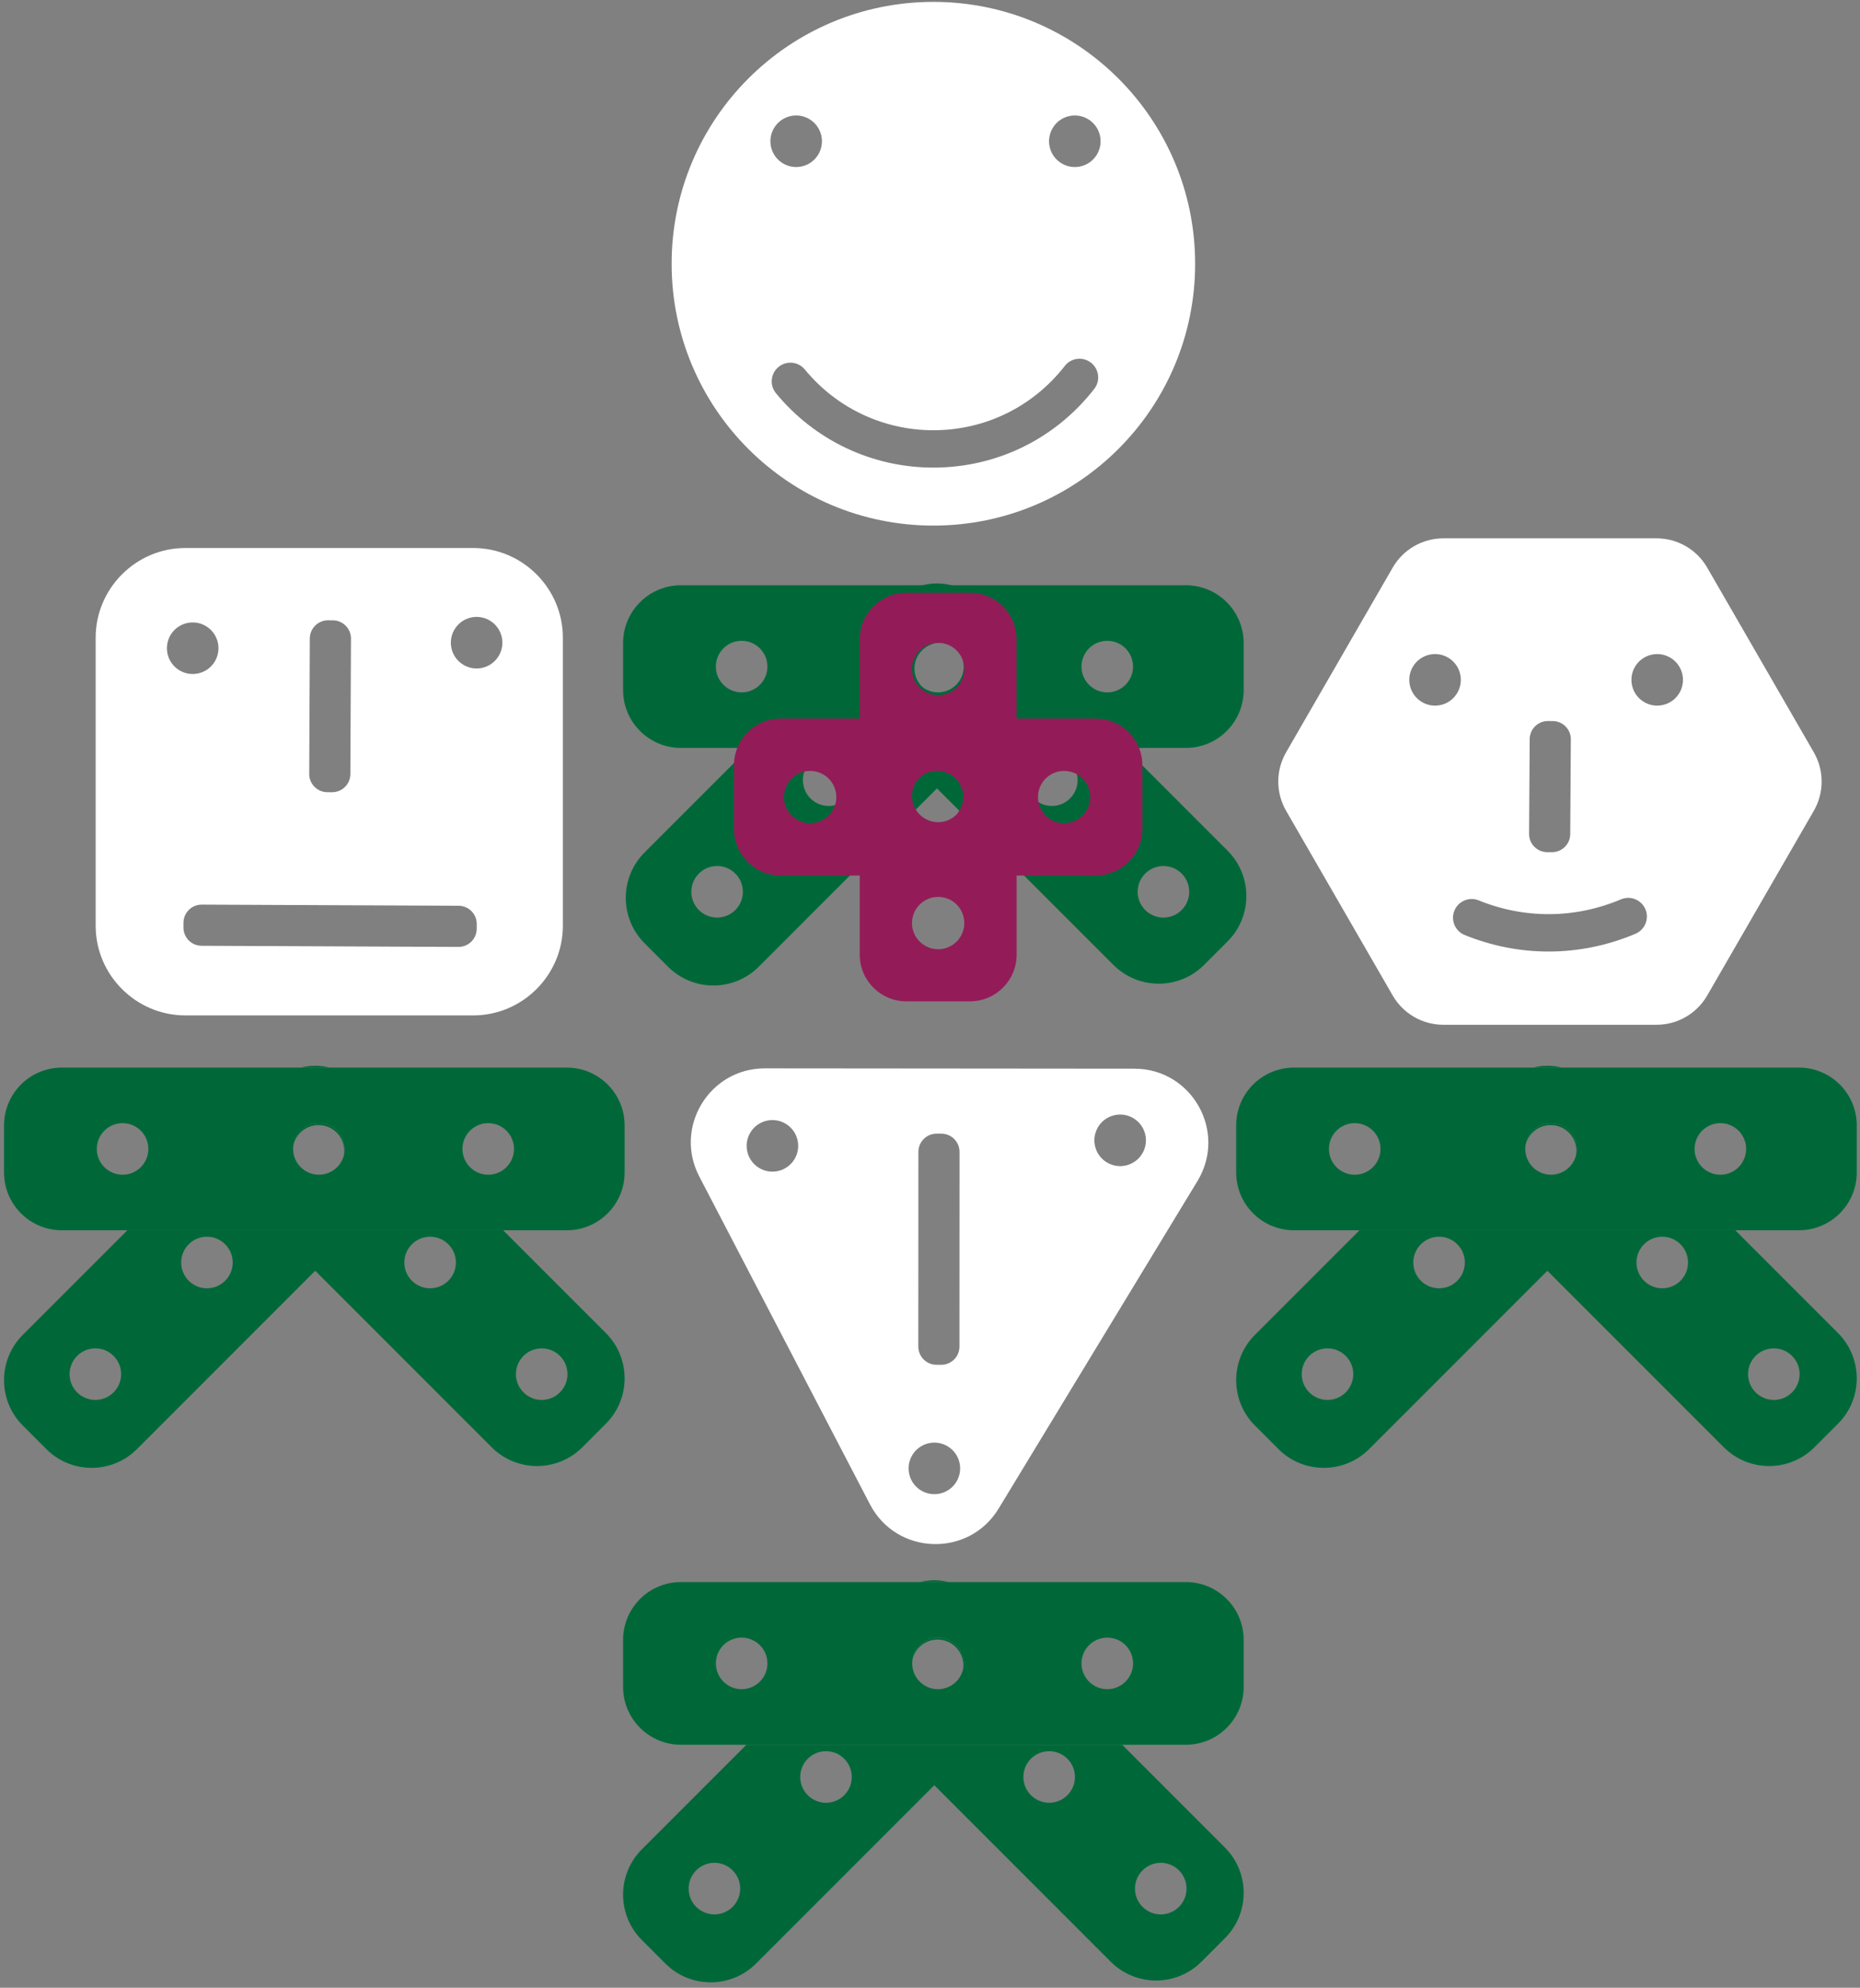<?xml version="1.0" encoding="UTF-8" standalone="no"?>
<svg width="249px" height="266px" viewBox="0 0 249 266" version="1.1" xmlns="http://www.w3.org/2000/svg" xmlns:xlink="http://www.w3.org/1999/xlink" xmlns:sketch="http://www.bohemiancoding.com/sketch/ns">
    <rect x="0" y="0" width="249" height="266" fill="#808080" stroke="none"/>
    <!-- Generator: Sketch 3.2.2 (9983) - http://www.bohemiancoding.com/sketch -->
    <title>how_2</title>
    <desc>Created with Sketch.</desc>
    <defs></defs>
    <g id="Page-1" stroke="none" stroke-width="1" fill="none" fill-rule="evenodd" sketch:type="MSPage">
        <g id="Artboard-1" sketch:type="MSArtboardGroup" transform="translate(-322, -29)">
            <g id="how_2" sketch:type="MSLayerGroup" transform="translate(322, 29)">
                <path d="M164.337,113.836 L130.795,80.295 C127.834,77.333 123.033,77.333 120.071,80.295 L86.287,114.079 C82.934,117.432 82.934,122.869 86.287,126.222 L89.431,129.366 C92.784,132.719 98.221,132.719 101.574,129.366 L125.434,105.506 L149.05,129.123 C152.404,132.476 157.84,132.476 161.193,129.123 L164.337,125.979 C167.69,122.626 167.69,117.19 164.337,113.836 L164.337,113.836 Z M98.438,121.779 C97.091,123.126 94.906,123.126 93.559,121.779 C92.211,120.431 92.211,118.247 93.559,116.899 C94.906,115.552 97.091,115.552 98.438,116.899 C99.786,118.247 99.786,120.431 98.438,121.779 L98.438,121.779 Z M113.376,106.841 C112.029,108.188 109.844,108.188 108.497,106.841 C107.149,105.493 107.149,103.309 108.497,101.961 C109.844,100.614 112.029,100.614 113.376,101.961 C114.724,103.309 114.724,105.493 113.376,106.841 L113.376,106.841 Z M128.314,91.903 C126.967,93.25 124.782,93.25 123.435,91.903 C122.087,90.555 122.087,88.371 123.435,87.023 C124.782,85.676 126.967,85.676 128.314,87.023 C129.662,88.371 129.662,90.555 128.314,91.903 L128.314,91.903 Z M143.252,106.841 C141.905,108.188 139.72,108.188 138.373,106.841 C137.025,105.493 137.025,103.309 138.373,101.961 C139.72,100.614 141.905,100.614 143.252,101.961 C144.6,103.309 144.6,105.493 143.252,106.841 L143.252,106.841 Z M158.19,121.779 C156.843,123.126 154.658,123.126 153.311,121.779 C151.963,120.431 151.963,118.247 153.311,116.899 C154.658,115.552 156.843,115.552 158.19,116.899 C159.538,118.247 159.538,120.431 158.19,121.779 L158.19,121.779 Z" id="Fill-1" fill="#006838" sketch:type="MSShapeGroup"></path>
                <path d="M158.752,78.317 L91.154,78.317 C86.879,78.317 83.413,81.783 83.413,86.058 L83.413,92.347 C83.413,96.622 86.879,100.087 91.154,100.087 L158.752,100.087 C163.027,100.087 166.493,96.622 166.493,92.347 L166.493,86.058 C166.493,81.783 163.027,78.317 158.752,78.317 L158.752,78.317 Z M99.279,92.653 C97.373,92.65 95.83,91.103 95.833,89.198 C95.835,87.292 97.382,85.749 99.288,85.752 C101.194,85.755 102.736,87.301 102.734,89.207 C102.731,91.113 101.184,92.655 99.279,92.653 L99.279,92.653 Z M125.561,92.653 C123.656,92.65 122.113,91.103 122.115,89.198 C122.118,87.292 123.665,85.749 125.571,85.752 C127.476,85.755 129.019,87.301 129.016,89.207 C129.013,91.113 127.467,92.655 125.561,92.653 L125.561,92.653 Z M148.227,92.653 C146.322,92.65 144.779,91.103 144.782,89.198 C144.785,87.292 146.331,85.749 148.237,85.752 C150.142,85.755 151.685,87.301 151.682,89.207 C151.68,91.113 150.133,92.655 148.227,92.653 L148.227,92.653 Z" id="Fill-2" fill="#006838" sketch:type="MSShapeGroup"></path>
                <path d="M95.639,256.182 C94.756,256.182 93.873,255.845 93.199,255.171 C91.852,253.823 91.852,251.639 93.199,250.292 C93.873,249.618 94.756,249.281 95.639,249.281 C96.522,249.281 97.405,249.618 98.079,250.292 C99.426,251.639 99.426,253.823 98.079,255.171 C97.405,255.845 96.522,256.182 95.639,256.182 M155.391,256.182 C154.508,256.182 153.625,255.845 152.952,255.171 C151.604,253.824 151.604,251.639 152.952,250.292 C153.625,249.618 154.508,249.281 155.391,249.281 C156.274,249.281 157.157,249.618 157.831,250.292 C159.178,251.639 159.178,253.824 157.831,255.171 C157.157,255.845 156.274,256.182 155.391,256.182 M110.577,241.244 C109.694,241.244 108.811,240.907 108.137,240.233 C106.79,238.886 106.79,236.701 108.137,235.353 C108.811,234.68 109.694,234.343 110.577,234.343 C111.46,234.343 112.343,234.68 113.017,235.353 C114.364,236.701 114.364,238.886 113.017,240.233 C112.343,240.907 111.46,241.244 110.577,241.244 M140.453,241.244 C139.57,241.244 138.687,240.907 138.013,240.233 C136.666,238.886 136.666,236.701 138.013,235.353 C138.687,234.68 139.57,234.343 140.453,234.343 C141.336,234.343 142.219,234.68 142.893,235.353 C144.24,236.701 144.24,238.886 142.893,240.233 C142.219,240.907 141.336,241.244 140.453,241.244 M150.229,233.48 L99.92,233.48 L85.928,247.471 C82.574,250.824 82.574,256.261 85.928,259.614 L89.071,262.758 C90.748,264.435 92.946,265.273 95.143,265.273 C97.341,265.273 99.538,264.435 101.215,262.758 L125.074,238.898 L148.691,262.515 C150.368,264.192 152.565,265.03 154.763,265.03 C156.96,265.03 159.158,264.192 160.834,262.515 L163.978,259.371 C167.331,256.018 167.331,250.582 163.978,247.228 L150.229,233.48 M125.566,219.144 C123.84,219.144 122.41,220.411 122.156,222.067 C122.297,221.462 122.604,220.887 123.075,220.415 C123.749,219.742 124.632,219.405 125.515,219.405 C126.398,219.405 127.281,219.742 127.955,220.415 C128.765,221.225 129.088,222.337 128.924,223.388 C128.984,223.135 129.016,222.871 129.016,222.599 C129.019,220.694 127.476,219.147 125.571,219.144 L125.566,219.144 M125.074,211.466 C124.432,211.466 123.789,211.547 123.163,211.709 L126.986,211.709 C126.36,211.547 125.717,211.466 125.074,211.466" id="Fill-3" fill="#006838" sketch:type="MSShapeGroup"></path>
                <path d="M99.284,226.045 L99.279,226.045 C97.373,226.042 95.83,224.495 95.833,222.59 C95.835,220.686 97.38,219.144 99.283,219.144 L99.288,219.144 C101.194,219.147 102.736,220.694 102.734,222.599 C102.731,224.503 101.186,226.045 99.284,226.045 M122.156,222.067 C122.41,220.411 123.84,219.144 125.566,219.144 L125.571,219.144 C127.476,219.147 129.019,220.694 129.016,222.599 C129.016,222.871 128.984,223.135 128.924,223.388 C128.566,224.911 127.198,226.045 125.566,226.045 L125.561,226.045 C123.656,226.042 122.113,224.495 122.115,222.59 C122.116,222.412 122.129,222.238 122.156,222.067 M148.232,226.045 L148.227,226.045 C146.321,226.042 144.779,224.495 144.782,222.59 C144.785,220.686 146.329,219.144 148.232,219.144 L148.237,219.144 C150.142,219.147 151.685,220.694 151.682,222.599 C151.68,224.503 150.136,226.045 148.232,226.045 M158.752,211.709 L91.154,211.709 C86.879,211.709 83.413,215.175 83.413,219.45 L83.413,225.739 C83.413,230.014 86.879,233.48 91.154,233.48 L158.752,233.48 C163.027,233.48 166.493,230.014 166.493,225.739 L166.493,219.45 C166.493,215.175 163.027,211.709 158.752,211.709" id="Fill-4" fill="#006838" sketch:type="MSShapeGroup"></path>
                <path d="M151.865,143.009 L102.391,142.967 C94.961,142.961 90.177,150.84 93.608,157.429 L116.462,201.308 C120.023,208.145 129.69,208.462 133.691,201.873 L160.312,158.036 C164.313,151.446 159.574,143.015 151.865,143.009 L151.865,143.009 Z M106.354,155.128 C105.365,156.757 103.243,157.276 101.614,156.287 C99.985,155.297 99.467,153.175 100.456,151.546 C101.445,149.918 103.567,149.399 105.196,150.388 C106.825,151.377 107.343,153.5 106.354,155.128 L106.354,155.128 Z M128.034,198.29 C127.045,199.919 124.923,200.437 123.294,199.448 C121.665,198.459 121.146,196.337 122.136,194.708 C123.125,193.079 125.247,192.561 126.876,193.55 C128.504,194.539 129.023,196.661 128.034,198.29 L128.034,198.29 Z M126.007,182.635 L125.372,182.634 C124.026,182.634 122.935,181.543 122.936,180.197 L122.946,154.141 C122.946,152.796 124.038,151.705 125.383,151.706 L126.018,151.706 C127.364,151.707 128.454,152.798 128.454,154.143 L128.444,180.199 C128.443,181.545 127.352,182.635 126.007,182.635 L126.007,182.635 Z M152.906,154.389 C151.916,156.017 149.794,156.536 148.166,155.547 C146.537,154.558 146.018,152.436 147.007,150.807 C147.996,149.178 150.118,148.659 151.747,149.649 C153.376,150.638 153.895,152.76 152.906,154.389 L152.906,154.389 Z" id="Fill-5" fill="#FFFFFF" sketch:type="MSShapeGroup"></path>
                <path d="M177.713,187.336 C176.83,187.336 175.947,186.999 175.273,186.325 C173.926,184.978 173.926,182.793 175.273,181.446 C175.947,180.772 176.83,180.435 177.713,180.435 C178.596,180.435 179.479,180.772 180.153,181.446 C181.5,182.793 181.5,184.978 180.153,186.325 C179.479,186.999 178.596,187.336 177.713,187.336 M237.465,187.336 C236.582,187.336 235.699,186.999 235.025,186.325 C233.678,184.978 233.678,182.793 235.025,181.446 C235.699,180.772 236.582,180.435 237.465,180.435 C238.348,180.435 239.231,180.772 239.905,181.446 C241.252,182.793 241.252,184.978 239.905,186.325 C239.231,186.999 238.348,187.336 237.465,187.336 M192.651,172.398 C191.768,172.398 190.885,172.061 190.211,171.387 C188.864,170.04 188.864,167.855 190.211,166.508 C190.885,165.834 191.768,165.497 192.651,165.497 C193.534,165.497 194.417,165.834 195.091,166.508 C196.438,167.855 196.438,170.04 195.091,171.387 C194.417,172.061 193.534,172.398 192.651,172.398 M222.527,172.398 C221.644,172.398 220.761,172.061 220.088,171.387 C218.74,170.04 218.74,167.855 220.088,166.508 C220.761,165.834 221.644,165.497 222.527,165.497 C223.41,165.497 224.293,165.834 224.967,166.508 C226.314,167.855 226.314,170.04 224.967,171.387 C224.293,172.061 223.41,172.398 222.527,172.398 M232.303,164.634 L181.993,164.634 L168.002,178.626 C164.649,181.979 164.649,187.415 168.002,190.769 L171.145,193.912 C172.822,195.589 175.019,196.427 177.217,196.427 C179.414,196.427 181.612,195.589 183.288,193.912 L207.148,170.052 L230.765,193.669 C232.442,195.346 234.639,196.184 236.836,196.184 C239.034,196.184 241.231,195.346 242.908,193.669 L246.052,190.526 C249.405,187.173 249.405,181.736 246.052,178.383 L232.303,164.634 M207.64,150.298 C205.914,150.298 204.483,151.566 204.229,153.222 C204.371,152.616 204.677,152.041 205.149,151.57 C205.823,150.896 206.706,150.559 207.589,150.559 C208.472,150.559 209.355,150.896 210.029,151.57 C210.838,152.379 211.161,153.49 210.999,154.54 C211.058,154.288 211.089,154.024 211.09,153.753 C211.093,151.848 209.55,150.301 207.644,150.298 L207.64,150.298 M207.148,142.62 C206.505,142.62 205.863,142.701 205.237,142.864 L209.059,142.864 C208.433,142.701 207.791,142.62 207.148,142.62" id="Fill-6" fill="#006838" sketch:type="MSShapeGroup"></path>
                <path d="M181.358,157.199 L181.352,157.199 C179.447,157.197 177.904,155.65 177.907,153.744 C177.909,151.84 179.454,150.298 181.357,150.298 L181.362,150.298 C183.268,150.301 184.81,151.848 184.808,153.753 C184.805,155.657 183.26,157.199 181.358,157.199 M204.229,153.222 C204.483,151.566 205.914,150.298 207.64,150.298 L207.644,150.298 C209.55,150.301 211.093,151.848 211.09,153.753 C211.089,154.024 211.058,154.288 210.999,154.54 C210.641,156.065 209.273,157.199 207.64,157.199 L207.635,157.199 C205.729,157.197 204.187,155.65 204.189,153.744 C204.19,153.567 204.203,153.392 204.229,153.222 M230.306,157.199 L230.301,157.199 C228.395,157.197 226.853,155.65 226.856,153.744 C226.858,151.84 228.403,150.298 230.306,150.298 L230.311,150.298 C232.216,150.301 233.758,151.848 233.756,153.753 C233.754,155.657 232.21,157.199 230.306,157.199 M240.826,142.864 L173.228,142.864 C168.953,142.864 165.487,146.33 165.487,150.605 L165.487,156.893 C165.487,161.168 168.953,164.634 173.228,164.634 L240.826,164.634 C245.101,164.634 248.567,161.168 248.567,156.893 L248.567,150.605 C248.567,146.33 245.101,142.864 240.826,142.864" id="Fill-7" fill="#006838" sketch:type="MSShapeGroup"></path>
                <path d="M12.765,187.336 C11.882,187.336 10.999,186.999 10.325,186.325 C8.978,184.978 8.978,182.793 10.325,181.446 C10.999,180.772 11.882,180.435 12.765,180.435 C13.648,180.435 14.531,180.772 15.205,181.446 C16.553,182.793 16.553,184.978 15.205,186.325 C14.531,186.999 13.648,187.336 12.765,187.336 M72.517,187.336 C71.634,187.336 70.751,186.999 70.078,186.325 C68.73,184.978 68.73,182.793 70.078,181.446 C70.751,180.772 71.634,180.435 72.517,180.435 C73.4,180.435 74.283,180.772 74.957,181.446 C76.305,182.793 76.305,184.978 74.957,186.325 C74.283,186.999 73.4,187.336 72.517,187.336 M27.703,172.398 C26.82,172.398 25.937,172.061 25.264,171.387 C23.916,170.04 23.916,167.855 25.264,166.508 C25.937,165.834 26.82,165.497 27.703,165.497 C28.586,165.497 29.469,165.834 30.143,166.508 C31.491,167.855 31.491,170.04 30.143,171.387 C29.469,172.061 28.586,172.398 27.703,172.398 M57.579,172.398 C56.696,172.398 55.813,172.061 55.14,171.387 C53.792,170.04 53.792,167.855 55.14,166.508 C55.813,165.834 56.696,165.497 57.579,165.497 C58.463,165.497 59.346,165.834 60.019,166.508 C61.367,167.855 61.367,170.04 60.019,171.387 C59.346,172.061 58.463,172.398 57.579,172.398 M67.355,164.634 L17.046,164.634 L3.054,178.626 C-0.299,181.979 -0.299,187.415 3.054,190.769 L6.198,193.912 C7.874,195.589 10.072,196.427 12.269,196.427 C14.467,196.427 16.664,195.589 18.341,193.912 L42.2,170.052 L65.817,193.669 C67.494,195.346 69.692,196.184 71.889,196.184 C74.086,196.184 76.284,195.346 77.961,193.669 L81.104,190.526 C84.457,187.173 84.457,181.736 81.104,178.383 L67.355,164.634 M42.692,150.298 C40.967,150.298 39.536,151.566 39.282,153.221 C39.423,152.616 39.73,152.041 40.202,151.57 C40.875,150.896 41.758,150.559 42.641,150.559 C43.524,150.559 44.407,150.896 45.081,151.57 C45.89,152.379 46.213,153.49 46.051,154.54 C46.11,154.288 46.142,154.024 46.142,153.753 C46.145,151.848 44.602,150.301 42.697,150.298 L42.692,150.298 M42.2,142.62 C41.558,142.62 40.915,142.701 40.289,142.864 L44.112,142.864 C43.486,142.701 42.843,142.62 42.2,142.62" id="Fill-8" fill="#006838" sketch:type="MSShapeGroup"></path>
                <path d="M16.41,157.199 L16.405,157.199 C14.499,157.197 12.956,155.65 12.959,153.744 C12.962,151.84 14.506,150.298 16.41,150.298 L16.414,150.298 C18.32,150.301 19.862,151.848 19.86,153.753 C19.857,155.657 18.313,157.199 16.41,157.199 M39.282,153.221 C39.536,151.566 40.967,150.298 42.692,150.298 L42.697,150.298 C44.602,150.301 46.145,151.848 46.142,153.753 C46.142,154.024 46.11,154.288 46.051,154.54 C45.693,156.065 44.325,157.199 42.692,157.199 L42.687,157.199 C40.782,157.197 39.239,155.65 39.242,153.744 C39.242,153.566 39.255,153.392 39.282,153.221 M65.359,157.199 L65.354,157.199 C63.448,157.197 61.905,155.65 61.908,153.744 C61.911,151.84 63.455,150.298 65.358,150.298 L65.363,150.298 C67.268,150.301 68.811,151.848 68.809,153.753 C68.806,155.657 67.262,157.199 65.359,157.199 M75.878,142.864 L8.28,142.864 C4.005,142.864 0.539,146.33 0.539,150.605 L0.539,156.893 C0.539,161.168 4.005,164.634 8.28,164.634 L75.878,164.634 C80.153,164.634 83.619,161.168 83.619,156.893 L83.619,150.605 C83.619,146.33 80.153,142.864 75.878,142.864" id="Fill-9" fill="#006838" sketch:type="MSShapeGroup"></path>
                <path d="M63.352,73.334 L24.806,73.334 C18.206,73.334 12.806,78.734 12.806,85.334 L12.806,123.881 C12.806,130.481 18.206,135.881 24.806,135.881 L63.352,135.881 C69.952,135.881 75.352,130.481 75.352,123.881 L75.352,85.334 C75.352,78.734 69.952,73.334 63.352,73.334 L63.352,73.334 Z M41.476,85.435 C41.482,84.089 42.577,83.003 43.923,83.009 L44.558,83.012 C45.904,83.018 46.99,84.114 46.984,85.459 L46.904,103.587 C46.898,104.932 45.802,106.018 44.456,106.012 L43.821,106.01 C42.476,106.004 41.39,104.908 41.396,103.563 L41.476,85.435 L41.476,85.435 Z M22.847,84.952 C23.836,83.323 25.958,82.805 27.587,83.794 C29.216,84.783 29.734,86.905 28.745,88.534 C27.756,90.163 25.634,90.681 24.005,89.692 C22.376,88.703 21.858,86.581 22.847,84.952 L22.847,84.952 Z M63.818,124.289 C63.812,125.635 62.716,126.721 61.371,126.715 L26.984,126.563 C25.639,126.557 24.553,125.461 24.559,124.116 L24.562,123.481 C24.568,122.135 25.663,121.049 27.009,121.055 L61.395,121.207 C62.74,121.213 63.826,122.309 63.821,123.654 L63.818,124.289 L63.818,124.289 Z M66.754,87.794 C65.765,89.423 63.643,89.941 62.014,88.952 C60.386,87.963 59.867,85.841 60.856,84.212 C61.845,82.584 63.967,82.065 65.596,83.054 C67.225,84.043 67.743,86.165 66.754,87.794 L66.754,87.794 Z" id="Fill-10" fill="#FFFFFF" sketch:type="MSShapeGroup"></path>
                <path d="M146.688,96.163 L136.094,96.163 L136.094,85.568 C136.094,82.121 133.299,79.326 129.852,79.326 L121.337,79.326 C117.889,79.326 115.094,82.121 115.094,85.568 L115.094,96.163 L104.5,96.163 C101.053,96.163 98.258,98.957 98.258,102.405 L98.258,110.92 C98.258,114.368 101.053,117.162 104.5,117.162 L115.094,117.162 L115.094,127.756 C115.094,131.204 117.889,133.999 121.337,133.999 L129.852,133.999 C133.299,133.999 136.094,131.204 136.094,127.756 L136.094,117.162 L146.688,117.162 C150.136,117.162 152.931,114.368 152.931,110.92 L152.931,102.405 C152.931,98.957 150.136,96.163 146.688,96.163 L146.688,96.163 Z M125.591,86.024 C127.532,86.024 129.091,87.594 129.091,89.524 C129.091,91.454 127.532,93.024 125.591,93.024 C123.662,93.024 122.091,91.454 122.091,89.524 C122.091,87.594 123.662,86.024 125.591,86.024 L125.591,86.024 Z M108.456,110.165 C106.526,110.165 104.956,108.595 104.956,106.665 C104.956,104.725 106.526,103.165 108.456,103.165 C110.386,103.165 111.956,104.725 111.956,106.665 C111.956,108.595 110.386,110.165 108.456,110.165 L108.456,110.165 Z M125.591,127.024 C123.662,127.024 122.091,125.454 122.091,123.524 C122.091,121.584 123.662,120.024 125.591,120.024 C127.532,120.024 129.091,121.584 129.091,123.524 C129.091,125.454 127.532,127.024 125.591,127.024 L125.591,127.024 Z M125.591,110.024 C123.662,110.024 122.091,108.454 122.091,106.524 C122.091,105.593 122.46,104.755 123.049,104.129 C123.676,103.535 124.519,103.165 125.456,103.165 C127.386,103.165 128.956,104.725 128.956,106.665 C128.956,107.592 128.587,108.43 127.997,109.057 C127.371,109.653 126.528,110.024 125.591,110.024 L125.591,110.024 Z M142.456,110.165 C140.516,110.165 138.956,108.595 138.956,106.665 C138.956,104.725 140.516,103.165 142.456,103.165 C144.386,103.165 145.956,104.725 145.956,106.665 C145.956,108.595 144.386,110.165 142.456,110.165 L142.456,110.165 Z" id="Fill-11" fill="#931C58" sketch:type="MSShapeGroup"></path>
                <path d="M124.953,0.252 C105.6,0.252 89.912,15.94 89.912,35.293 C89.912,54.646 105.6,70.334 124.953,70.334 C144.306,70.334 159.994,54.646 159.994,35.293 C159.994,15.94 144.306,0.252 124.953,0.252 L124.953,0.252 Z M103.635,17.112 C104.624,15.483 106.746,14.965 108.375,15.954 C110.004,16.943 110.523,19.065 109.534,20.694 C108.544,22.323 106.422,22.841 104.794,21.852 C103.165,20.863 102.646,18.741 103.635,17.112 L103.635,17.112 Z M146.487,52.044 C141.275,58.736 133.426,62.574 124.953,62.574 C116.767,62.574 109.087,58.946 103.88,52.621 C103.003,51.555 103.155,49.979 104.222,49.102 C105.288,48.226 106.862,48.376 107.741,49.443 C111.994,54.611 118.267,57.574 124.953,57.574 C131.873,57.574 138.284,54.438 142.542,48.972 C143.39,47.882 144.961,47.686 146.051,48.536 C147.14,49.384 147.335,50.955 146.487,52.044 L146.487,52.044 Z M146.836,20.694 C145.847,22.323 143.724,22.841 142.096,21.852 C140.467,20.863 139.948,18.741 140.937,17.112 C141.926,15.483 144.048,14.965 145.677,15.954 C147.306,16.943 147.825,19.065 146.836,20.694 L146.836,20.694 Z" id="Fill-12" fill="#FFFFFF" sketch:type="MSShapeGroup"></path>
                <path d="M242.817,100.674 L228.544,75.953 C227.146,73.531 224.563,72.04 221.767,72.04 L193.222,72.04 C190.426,72.04 187.842,73.531 186.444,75.953 L172.172,100.674 C170.774,103.095 170.774,106.078 172.172,108.5 L186.444,133.221 C187.842,135.642 190.426,137.134 193.222,137.134 L221.767,137.134 C224.563,137.134 227.146,135.642 228.544,133.221 L242.817,108.5 C244.215,106.078 244.215,103.095 242.817,100.674 L242.817,100.674 Z M204.781,98.914 C204.786,97.568 205.882,96.482 207.227,96.488 L207.863,96.491 C209.208,96.497 210.294,97.593 210.288,98.938 L210.208,111.612 C210.202,112.957 209.107,114.043 207.761,114.037 L207.126,114.035 C205.78,114.029 204.694,112.933 204.7,111.588 L204.781,98.914 L204.781,98.914 Z M190.321,93.926 C188.692,92.937 188.174,90.815 189.163,89.186 C190.152,87.558 192.274,87.039 193.903,88.028 C195.532,89.017 196.05,91.139 195.061,92.768 C194.072,94.397 191.95,94.915 190.321,93.926 L190.321,93.926 Z M218.947,124.954 C215.203,126.539 211.258,127.333 207.312,127.333 C203.509,127.333 199.706,126.597 196.075,125.121 C194.796,124.602 194.181,123.143 194.701,121.864 C195.22,120.585 196.679,119.969 197.958,120.489 C204.115,122.992 210.877,122.942 216.997,120.35 C218.267,119.811 219.735,120.405 220.274,121.677 C220.812,122.948 220.218,124.415 218.947,124.954 L218.947,124.954 Z M224.8,92.768 C223.811,94.397 221.689,94.915 220.06,93.926 C218.432,92.937 217.913,90.815 218.902,89.186 C219.891,87.558 222.013,87.039 223.642,88.028 C225.271,89.017 225.789,91.139 224.8,92.768 L224.8,92.768 Z" id="Fill-13" fill="#FFFFFF" sketch:type="MSShapeGroup"></path>
            </g>
        </g>
    </g>
</svg>